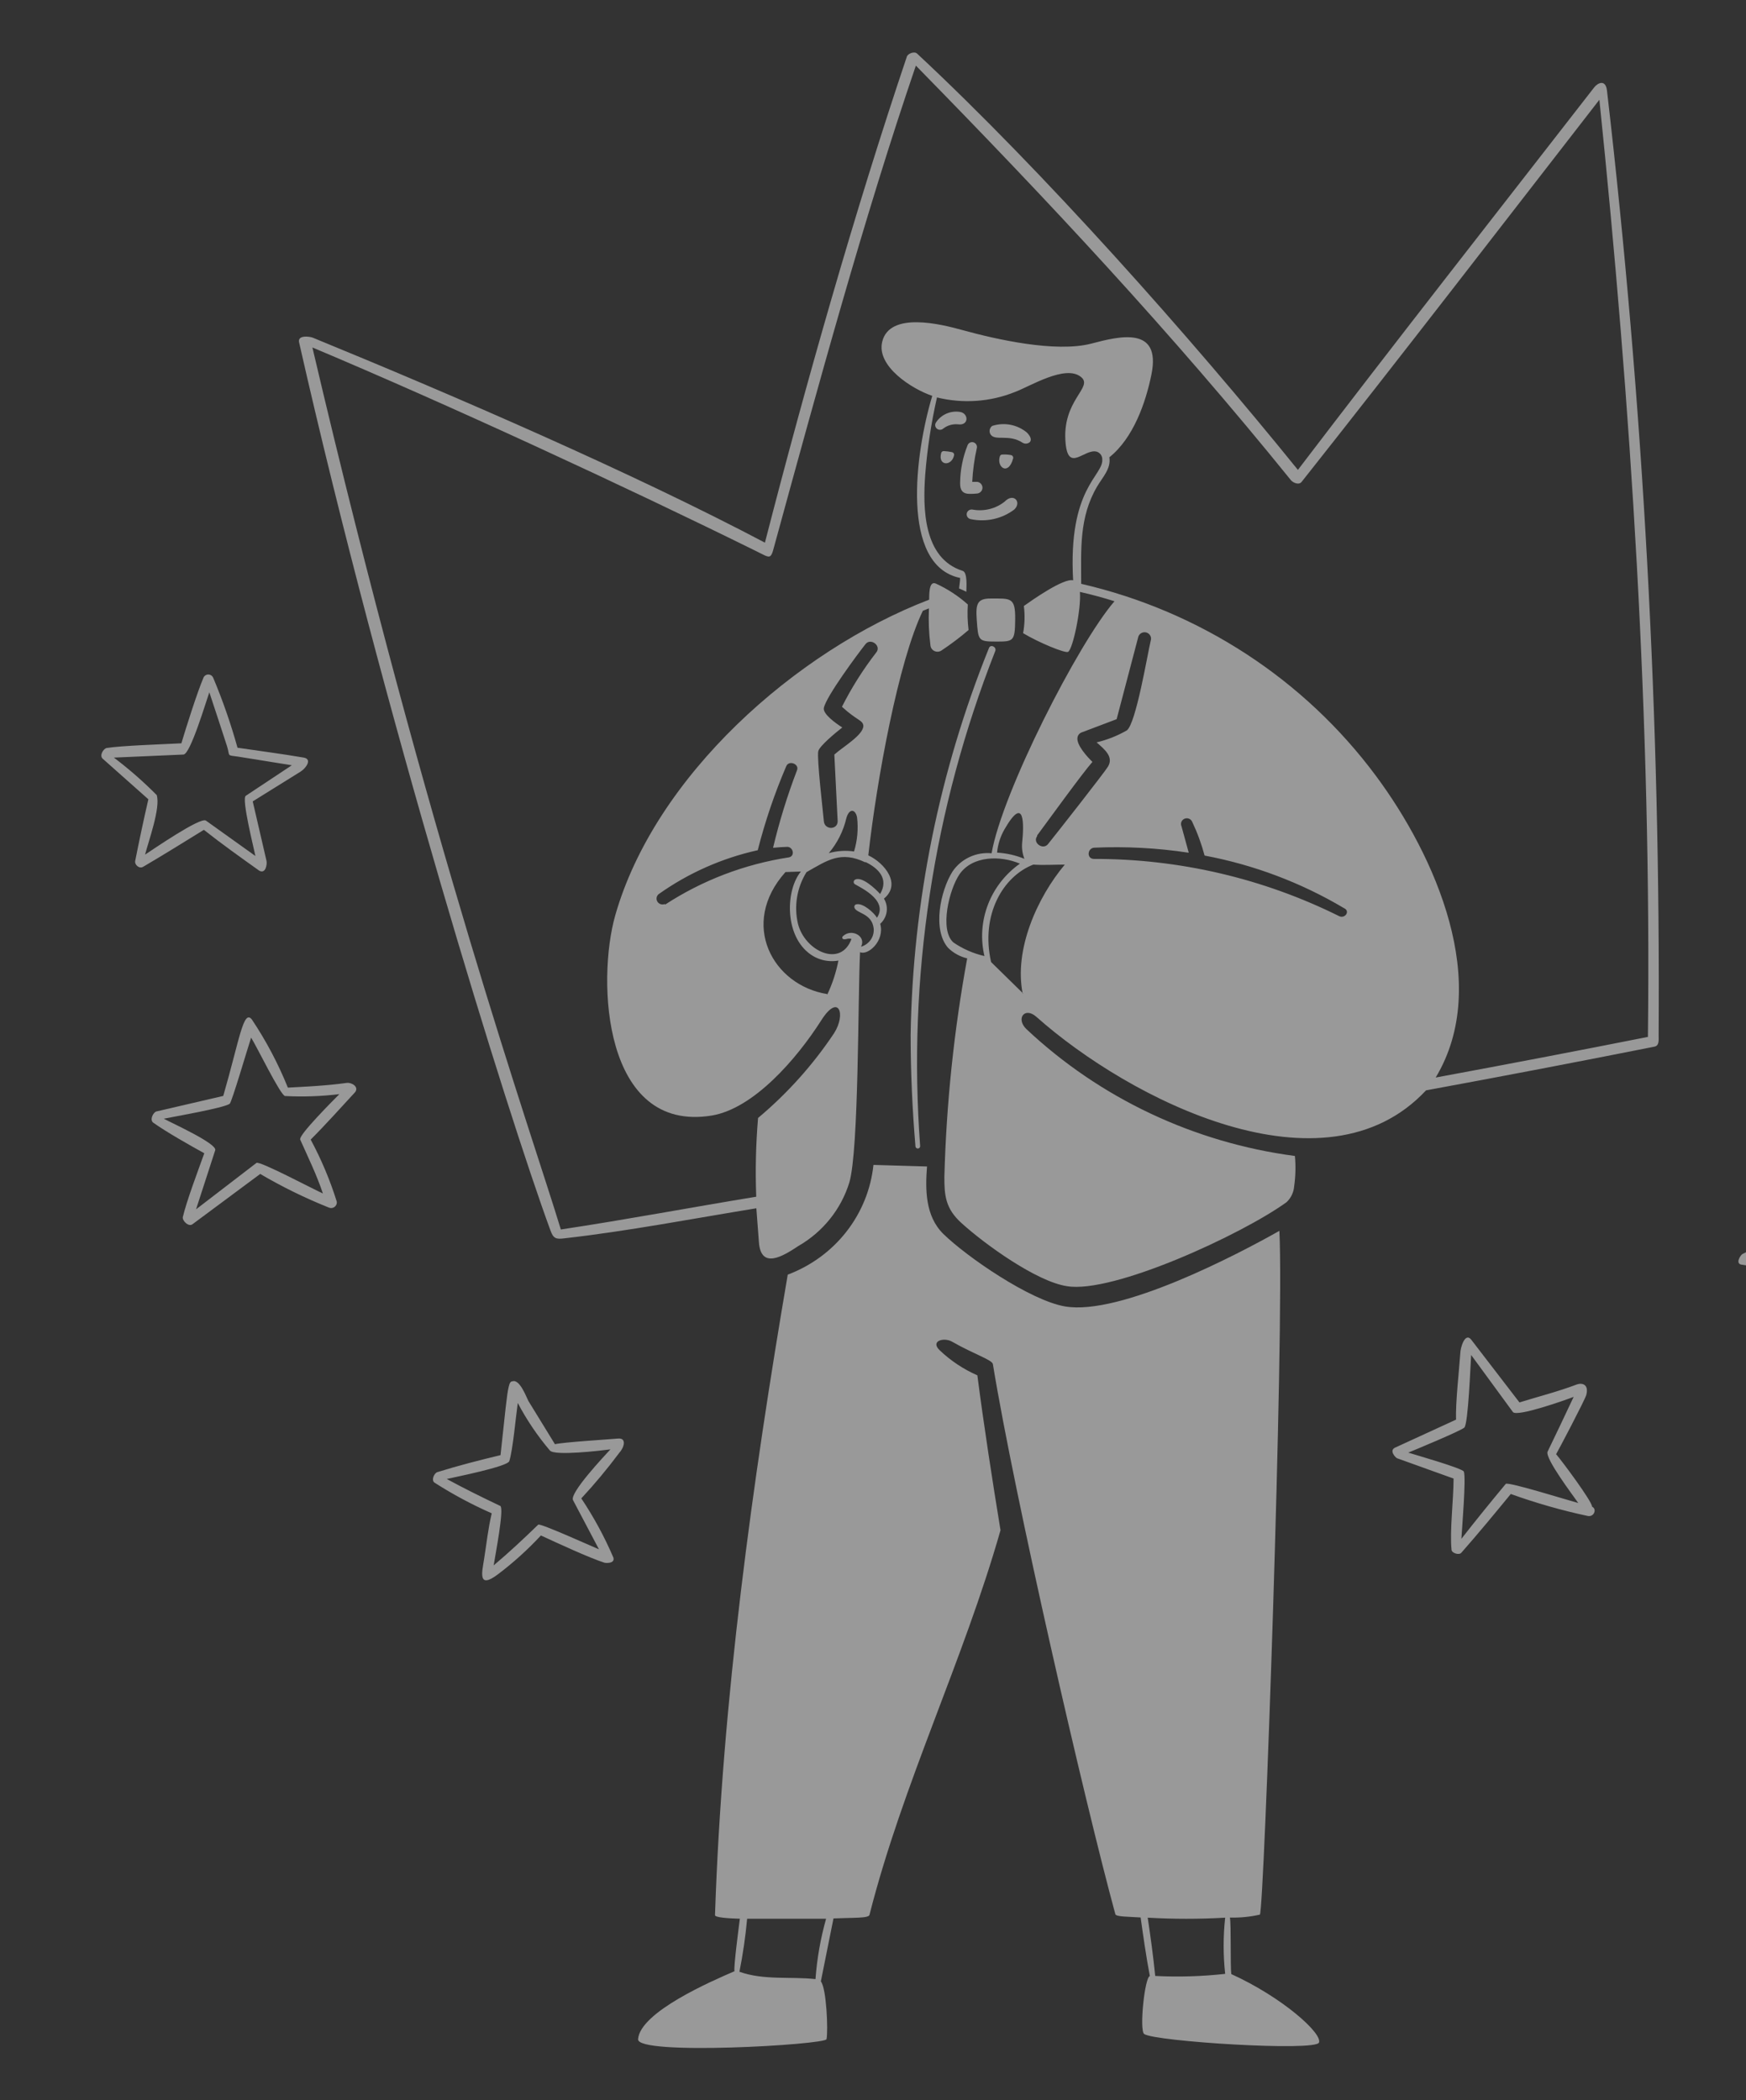 <svg width="493" height="593" viewBox="0 0 493 593" fill="none" xmlns="http://www.w3.org/2000/svg">
<rect x="0" y="0" width="493" height="593" fill="#333333" stroke="none"/>
<path d="M268.799 127.673C268.042 127.516 267.273 127.417 266.5 127.376C266.326 127.365 266.154 127.416 266.015 127.52C265.876 127.623 265.78 127.772 265.744 127.939C264.776 131.616 268.769 131.735 269.404 128.503C269.431 128.315 269.383 128.124 269.271 127.969C269.158 127.815 268.99 127.709 268.799 127.673ZM271.068 116.317C269.767 116.107 268.431 116.277 267.227 116.804C266.023 117.331 265.002 118.192 264.292 119.282C264.107 119.55 264.027 119.876 264.069 120.198C264.111 120.52 264.271 120.816 264.52 121.031C264.768 121.245 265.088 121.364 265.419 121.364C265.751 121.364 266.07 121.245 266.319 121.031C267.495 120.108 268.993 119.671 270.493 119.815C273.639 120.26 273.549 116.702 271.068 116.317ZM275.938 139.355C276.345 139.301 276.718 139.105 276.988 138.802C277.258 138.5 277.407 138.111 277.407 137.709C277.407 137.307 277.258 136.919 276.988 136.616C276.718 136.313 276.345 136.117 275.938 136.064H274.517C274.678 132.851 275.113 129.658 275.817 126.516C275.9 126.171 275.843 125.807 275.656 125.502C275.47 125.198 275.169 124.976 274.819 124.885C274.483 124.801 274.126 124.847 273.822 125.012C273.518 125.177 273.291 125.45 273.186 125.775C271.858 129.114 271.151 132.658 271.098 136.241C271.098 137.398 271.098 139.384 273.609 139.444C274.387 139.469 275.165 139.439 275.938 139.355ZM289.974 122.158C288.644 121.044 287.044 120.284 285.327 119.951C283.611 119.619 281.836 119.725 280.173 120.26C279.785 120.539 279.524 120.956 279.445 121.421C279.366 121.886 279.475 122.363 279.75 122.751C281.081 124.589 284.892 122.454 288.825 125.063C289.149 125.238 289.523 125.303 289.889 125.25C290.255 125.196 290.593 125.027 290.852 124.767C291.275 124.115 291.033 123.255 289.974 122.158ZM283.682 141.638C282.427 142.637 280.966 143.356 279.398 143.745C277.831 144.134 276.196 144.184 274.607 143.891C274.242 143.824 273.865 143.902 273.559 144.108C273.253 144.314 273.042 144.63 272.974 144.988C272.906 145.346 272.985 145.716 273.195 146.016C273.405 146.316 273.728 146.522 274.093 146.589C276.224 147.043 278.43 147.033 280.557 146.562C282.684 146.091 284.68 145.169 286.405 143.862C288.583 141.756 286.163 139.058 283.682 141.638ZM286.072 129.422C286.094 129.323 286.096 129.22 286.078 129.12C286.059 129.02 286.021 128.924 285.965 128.839C285.909 128.754 285.836 128.68 285.75 128.622C285.665 128.564 285.569 128.524 285.467 128.503C284.65 128.349 283.817 128.3 282.987 128.355C282.835 128.356 282.688 128.406 282.567 128.497C282.447 128.588 282.361 128.715 282.321 128.859C281.323 131.942 284.741 134.462 286.072 129.422Z" fill="white" fill-opacity="0.5"/>
<path fill-rule="evenodd" clip-rule="evenodd" d="M279.66 169.005C275.909 169.005 275.485 170.576 275.788 174.935C276.211 180.865 276.181 181.161 281.172 181.161C286.164 181.161 286.587 181.161 286.648 174.876C286.708 168.59 285.377 169.005 279.66 169.005ZM258.485 323.659C258.485 323.832 258.555 323.998 258.68 324.121C258.805 324.243 258.974 324.312 259.15 324.312C259.327 324.312 259.496 324.243 259.621 324.121C259.746 323.998 259.816 323.832 259.816 323.659C256.27 276.087 263.512 228.335 281.021 183.83C281.475 182.674 279.66 181.814 279.236 183C265.217 217.798 257.726 254.792 257.124 292.201C257.124 302.697 257.608 313.193 258.485 323.659ZM97.918 305.78C92.382 306.551 86.846 306.818 81.28 307.115C78.569 300.378 75.163 293.931 71.116 287.872C68.727 284.907 67.668 293.416 63.04 309.457L44.164 313.845C43.286 314.053 42.167 316.217 43.286 317.018C46.795 319.538 53.723 323.481 57.685 325.646C55.931 330.538 52.724 339.018 51.635 343.614C51.363 344.652 53.269 346.579 54.388 345.66L73.476 331.487C79.672 335.13 86.144 338.302 92.836 340.975C93.103 341.094 93.398 341.139 93.689 341.104C93.981 341.07 94.257 340.958 94.487 340.781C94.718 340.603 94.895 340.367 94.999 340.099C95.102 339.83 95.128 339.538 95.074 339.255C93.187 333.221 90.726 327.374 87.724 321.791C92.049 317.463 96.103 312.896 100.277 308.39C101.427 306.878 99.279 305.603 97.918 305.78ZM84.699 321.643C86.967 326.743 89.418 331.724 91.172 337.002C88.752 335.964 73.355 327.751 72.417 328.374L55.356 341.479C57.171 335.905 58.956 330.331 60.771 324.786C61.346 322.918 48.399 317.077 46.251 315.891C49.276 315.268 62.979 312.926 64.855 311.681C65.429 311.295 69.967 295.818 70.905 293.001C72.417 295.344 79.254 309.427 80.494 309.487C85.612 309.754 90.745 309.575 95.831 308.953C94.318 310.465 84.275 320.516 84.789 321.702L84.699 321.643ZM73.204 245.858C74.988 246.836 75.442 244.168 75.261 243.13L71.358 226.289L84.85 217.898C86.453 216.89 88.208 214.34 85.757 213.925C79.556 212.857 73.294 212.057 67.063 211.138C65.187 204.391 62.884 197.767 60.166 191.302C60.047 191.05 59.857 190.836 59.619 190.686C59.38 190.537 59.103 190.457 58.82 190.457C58.536 190.457 58.259 190.537 58.02 190.686C57.782 190.836 57.592 191.05 57.474 191.302C55.659 195.571 52.634 205.148 51.212 209.892C46.19 210.159 34.121 210.545 30.037 211.227C29.129 211.523 28.071 213.302 28.948 214.192L41.895 225.696C40.564 231.448 39.324 237.289 38.174 243.1C37.962 244.197 39.324 245.413 40.413 244.761C46.19 241.381 51.877 237.823 57.564 234.324C62.586 238.297 67.88 242.063 73.204 245.858ZM44.254 224.51C40.483 220.704 36.439 217.166 32.154 213.925L51.787 213.065C53.753 213.065 58.26 197.825 59.107 195.482C60.589 199.989 63.161 207.728 64.098 210.693C65.036 213.658 63.826 213.183 67.275 213.658L82.4 216.089L69.392 224.717C68.152 225.548 71.691 239.542 72.115 241.707L58.139 231.715C56.596 230.618 43.014 239.987 40.957 241.321C41.955 237.467 45.374 228.068 44.254 224.51ZM174.511 406.205C171.94 406.442 158.932 407.243 156.694 407.806L149.192 395.59C148.647 394.582 146.772 389.334 144.684 390.046C144.2 390.046 143.898 390.431 143.626 391.647C143.111 393.722 142.658 398.615 141.327 410.89C135.277 412.343 129.378 413.855 123.479 415.693C122.602 415.96 121.694 417.976 122.693 418.658C127.838 421.953 133.239 424.847 138.846 427.316C137.818 431.615 137.364 436.033 136.668 440.362C136.154 443.742 134.762 448.96 140.631 444.513C144.982 441.219 149.031 437.558 152.731 433.572C157.026 435.558 166.555 439.976 170.639 441.251C171.032 441.4 173.664 441.548 173.21 439.858C170.713 434.014 167.675 428.406 164.135 423.105C167.924 419.025 171.488 414.749 174.813 410.297C176.265 408.725 177.022 405.997 174.511 406.205ZM161.806 423.61L169.126 437.486C167.16 436.685 152.61 430.073 151.975 430.518C147.77 434.58 143.898 438.227 139.391 442.022C139.814 439.265 142.416 425.982 141.266 425.24C136.093 422.779 131.102 420.318 126.141 417.62C128.44 417.087 143.293 414.151 143.807 412.58C144.805 409.466 145.652 399.979 146.197 396.154C148.715 400.941 151.758 405.444 155.272 409.585C156.603 411.186 169.883 409.585 172.363 409.259C170.609 411.157 160.717 421.653 161.806 423.61ZM502.723 148.724C507.816 151.3 513.169 153.347 518.695 154.832L520.389 172.919C520.541 174.164 522.749 174.401 523.233 173.601L533.881 157.145C540.475 158.361 546.979 159.932 553.513 161.504C555.661 162.008 557.415 160.318 554.995 157.323C551.063 152.83 547.454 148.075 544.196 143.091C544.892 141.875 552.485 129.096 552.696 127.584C552.68 127.1 552.498 126.635 552.18 126.264C551.862 125.893 551.426 125.637 550.942 125.538C550.549 125.538 535.817 131.29 534.335 131.854C532.61 130.43 520.843 119.697 520.329 118.63C519.27 116.613 517.516 116.436 517.304 118.304L516.941 137.754L502.754 144.929C501.786 145.433 501.755 148.25 502.723 148.724ZM519.573 138.94C520.178 135.441 520.117 126.872 520.208 122.573C524.056 126.916 528.321 130.888 532.943 134.433C534.395 135.53 545.92 130.579 548.643 129.452L541.806 141.994C541.806 146.53 548.673 154.803 551.819 158.094C549.429 157.471 533.276 153.053 532.217 154.625C529.192 159.547 525.683 164.854 522.628 169.776L521.841 157.916C521.388 151.304 520.843 152.638 515.973 150.948L504.569 146.797C507.291 145.878 519.21 141.015 519.573 138.94ZM449.544 425.448C449.544 423.936 440.862 412.313 439.38 410.623C439.894 409.793 447.457 395.442 447.91 393.871C448.667 390.906 446.761 390.431 445.309 390.906C439.652 393.04 434.661 394.256 429.034 396.005C424.457 390.075 419.899 384.145 415.361 378.215C413.577 376.14 412.336 380.765 412.336 382.04C411.943 387.525 410.975 395.976 411.126 400.868L393.884 408.785C392.25 409.585 393.884 411.423 394.428 411.75L410.431 417.502C410.431 423.432 409.311 432.327 409.856 437.575C409.856 438.553 411.973 439.205 412.609 438.464C417.388 433.038 421.986 427.464 426.584 421.86C433.661 424.41 440.907 426.481 448.273 428.057C450.058 428.472 450.996 426.13 449.544 425.448ZM425.162 419.014C420.927 424.114 416.723 429.273 412.639 434.521C412.79 431.763 414 417.324 413.335 415.545C412.972 414.596 399.571 410.801 397.635 410.178C399.178 409.555 412.336 404.1 413.456 403.121C414.575 402.143 415.21 385.183 415.392 382.604L427.219 398.763C428.581 400.067 441.739 395.442 444.341 394.434C441.901 399.633 439.44 404.802 436.96 409.941C436.294 411.927 444.19 422.305 445.642 424.41C443.222 423.787 425.737 418.302 425.162 419.014ZM575.323 255.82L564.101 242.3C565.916 238.327 570.151 226.289 570.725 224.184C570.76 223.807 570.657 223.431 570.435 223.122C570.214 222.813 569.888 222.59 569.515 222.494C568.275 222.078 554.905 227.979 552.908 228.75C548.51 224.05 544.399 219.1 540.596 213.925C539.568 212.413 538.055 214.221 537.783 214.874C537.511 215.526 536.755 233.197 536.603 235.629L516.638 243.13C515.277 243.693 515.943 246.362 516.82 246.599L536.21 251.64V271.386C536.21 272.721 537.178 277.316 539.084 275.182C543.894 268.896 549.127 262.225 553.906 255.909C566.884 257.362 571.421 259.26 575.081 258.4C575.382 258.355 575.659 258.213 575.867 257.996C576.076 257.779 576.205 257.5 576.232 257.203C576.26 256.906 576.186 256.608 576.021 256.358C575.856 256.107 575.611 255.918 575.323 255.82ZM552.424 253.27C548.189 258.993 543.561 265.13 539.326 270.793C539.326 266.613 539.114 253.685 538.6 251.254C540.899 248.289 521.841 245.324 519.633 244.761C521.962 243.931 538.6 238.831 538.872 237.289C539.87 231.017 540.446 224.688 540.596 218.343C542.018 220.418 549.913 231.833 552.303 231.062C553.634 232.071 564.403 227.445 566.944 226.229C566.279 228.335 560.894 242.092 561.771 243.426C564.796 247.37 568.245 251.61 571.3 255.553C568.275 255.553 553.15 252.588 552.364 253.27H552.424ZM540.143 348.121C541.232 346.223 547.493 335.608 547.796 334.244C547.738 333.914 547.613 333.598 547.428 333.315C547.244 333.032 547.004 332.789 546.722 332.598C546.44 332.408 546.123 332.274 545.788 332.205C545.453 332.137 545.107 332.135 544.771 332.199C539.205 333.978 533.76 335.638 528.164 337.298C522.779 332.258 517.243 327.217 511.677 322.295C511.493 322.139 511.275 322.025 511.04 321.964C510.805 321.902 510.558 321.894 510.319 321.94C510.08 321.985 509.855 322.084 509.66 322.228C509.466 322.372 509.307 322.557 509.197 322.77C508.471 324.519 510.256 341.953 510.679 344.859L491.985 354.11C491.501 354.377 489.958 356.66 491.591 357.075L513.765 360.455C513.955 368.207 514.969 375.918 516.79 383.463C517.485 384.768 519.996 384.027 520.45 383.256L531.884 362.708C537.148 363.776 543.984 365.08 549.248 366.148C552.454 366.889 554.784 365.347 552.606 363.183C548.401 358.231 544.105 353.28 540.143 348.121ZM531.068 360.307C529.313 360.84 520.843 377.919 519.542 380.41C519.058 377.652 516.82 358.291 515.489 357.787C514.158 357.282 497.551 355.385 495.796 355.237C498.004 354.229 513.523 347.854 513.553 345.986C513.553 339.374 512.736 332.91 512.524 326.328C517.284 330.973 522.073 335.559 526.893 340.085C528.224 341.42 541.595 336.587 543.833 335.757C541.806 339.581 537.783 345.007 537.783 349.218C541.133 354.035 544.791 358.64 548.734 363.005C545.739 362.353 532.58 359.566 530.947 360.307H531.068ZM347.662 557.42C347.359 555.167 347.662 543.307 347.269 541.468C350.116 541.544 352.962 541.265 355.739 540.638C356.918 539.689 362.666 375.695 361.244 347.557C349.356 354.288 316.323 371.544 300.744 368.905C290.913 367.245 272.944 354.881 266.35 348.417C261.268 343.406 261.238 335.964 261.752 329.382L246.627 328.937C245.912 335.79 243.271 342.315 238.999 347.785C234.726 353.255 228.99 357.456 222.427 359.921C212.535 417.887 203.914 479.974 201.887 540.786C201.887 541.468 205.82 541.705 208.905 541.794C208.663 543.722 207.09 555.582 207.393 556.619C201.07 559.347 180.742 568.124 180.168 575.803C179.714 580.517 233.105 577.374 233.377 575.803C233.861 573.461 233.377 561.423 231.774 559.495C232.984 553.565 234.164 547.635 235.344 541.705C240.94 541.468 245.296 541.705 245.508 540.697C254.946 503.546 271.976 469.033 282.503 432.089C280.235 418.273 277.754 402.202 275.969 388.356C272.037 386.63 268.443 384.241 265.352 381.299C262.569 378.66 266.501 377.533 268.8 378.838C275.122 382.455 280.174 383.967 280.356 385.213C286.406 422.305 306.28 508.824 314.931 540.519C315.143 541.261 318.561 541.201 322.07 541.439C322.827 546.865 323.643 552.587 324.672 557.983C323.22 558.28 321.647 573.312 323.069 574.35C326.094 576.455 371.469 579.331 372.437 576.752C373.405 574.172 362.182 564.032 347.662 557.42ZM230.262 558.843C223.123 558.072 215.651 559.229 208.784 556.768C209.775 551.817 210.502 546.819 210.962 541.794H233.256C231.687 547.367 230.684 553.077 230.262 558.843ZM326.184 557.954C325.64 552.439 324.884 546.983 324.067 541.498C331.351 541.913 338.654 541.913 345.938 541.498C345.364 546.771 345.364 552.088 345.938 557.361C339.381 558.091 332.774 558.289 326.184 557.954Z" fill="white" fill-opacity="0.5"/>
<path fill-rule="evenodd" clip-rule="evenodd" d="M453.748 25.588C453.355 22.237 451.056 23.453 450.118 24.698C422.167 60.664 394.065 96.481 366.477 132.684C336.136 95.176 294.694 48.477 258.938 15.121C258.152 14.41 256.367 15.121 256.064 15.981C241.393 59.507 227.508 108.459 215.983 153.231C178.624 133.514 128.258 111.721 88.328 95.354C87.421 94.998 83.942 94.524 84.456 96.688C108.323 202.094 143.141 313.934 155.392 347.35C156.239 349.722 156.935 349.988 159.416 349.662C177.263 347.646 195.716 344.088 213.563 341.182L214.289 350.789C214.864 358.498 221.035 354.762 225.391 351.856C232.344 347.869 237.499 341.449 239.82 333.888C242.543 324.638 242.21 281.141 242.845 268.866C245.023 269.904 249.893 265.693 248.532 260.86C249.517 259.975 250.16 258.783 250.353 257.487C250.546 256.191 250.277 254.869 249.591 253.744C254.582 249.653 249.803 243.693 245.174 241.529C247.594 220.003 253.675 186.735 260.572 172.474L262.296 171.792C262.135 175.276 262.277 178.768 262.719 182.229C262.747 182.561 262.862 182.881 263.051 183.158C263.241 183.435 263.499 183.659 263.802 183.811C264.105 183.962 264.443 184.035 264.783 184.023C265.122 184.011 265.454 183.914 265.744 183.741C268.446 181.952 271.032 180.001 273.488 177.9C273.191 175.51 273.12 173.098 273.277 170.695C270.58 168.274 267.519 166.274 264.202 164.765C262.145 163.935 262.417 168.382 262.356 169.331C224.604 183.83 184.916 219.202 173.724 258.459C168.46 276.931 170.336 319.983 200.949 315.001C212.777 313.044 224.877 299.109 231.895 288.109C236.825 280.341 238.943 286.359 235.525 291.726C229.563 300.672 222.331 308.738 214.047 315.683C213.422 323.079 213.25 330.505 213.533 337.921C195.383 340.886 176.719 344.414 158.357 347.172C150.28 320.487 121.089 238.356 88.207 98.112C126.746 114.33 176.477 137.339 213.533 155.633C217.586 157.649 217.586 158.123 218.645 154.12C230.745 109.942 244.025 61.168 258.605 18.531C295.904 56.602 330.903 94.02 364.48 135.56C365.055 136.271 366.689 137.072 367.505 136.093C395.819 100.335 423.619 64.192 451.6 28.167C460.494 114.389 466.332 203.843 465.304 292.794C445.339 296.747 425.364 300.572 405.378 304.268C421.35 277.761 405.227 241.588 388.529 219.113C368.306 191.837 338.765 172.583 305.281 164.854C305.281 155.218 304.646 146.085 309.788 137.368C311.331 134.729 313.751 132.357 313.237 129.126C319.983 123.729 323.492 113.796 325.125 105.702C327.908 91.974 316.05 94.939 308.185 97.015C298.112 99.653 281.232 95.829 271.583 93.16C265.775 91.559 251.194 87.882 249.107 96.481C247.383 103.449 257.577 109.883 263.234 111.78C258.363 127.94 254.159 159.695 271.099 163.193C271.099 164.201 270.887 165.21 270.796 166.158C271.522 166.455 272.218 166.781 272.853 167.107C272.853 165.951 273.277 161.563 271.764 161.177C260.632 157.619 260.572 143.387 261.237 134.107C261.816 126.745 262.928 119.432 264.565 112.225C271.884 114.036 279.604 113.496 286.587 110.683C290.822 109.112 300.774 102.885 305.19 106.414C308.972 109.379 299.655 112.937 300.895 125.271C301.712 133.514 306.279 126.516 309.728 127.554C310.184 127.717 310.576 128.016 310.848 128.41C311.119 128.805 311.257 129.273 311.24 129.748C311.513 134.433 301.53 137.754 303.012 163.875C300.32 163.164 291.275 169.568 289.097 171.11C289.421 173.666 289.35 176.254 288.886 178.789C293.242 181.428 300.804 184.541 301.591 184.067C302.952 183.266 305.342 171.822 304.918 167.137C308.215 167.878 311.482 168.768 314.689 169.776C304.404 181.636 282.896 223.946 279.992 240.936C277.847 240.731 275.686 241.103 273.74 242.012C271.795 242.921 270.139 244.333 268.951 246.095C265.533 251.521 263.203 262.521 267.711 267.65C269.193 269.105 271.056 270.131 273.095 270.615C269.362 290.994 267.208 311.62 266.652 332.317C266.652 337.387 266.864 341.212 271.522 345.393C278.056 351.323 292.697 361.908 301.288 363.183C314.235 365.347 350.565 348.654 363.27 339.463C364.53 338.272 365.295 336.667 365.418 334.956C365.825 332.127 365.896 329.261 365.63 326.417C337.113 322.649 310.556 310.096 289.793 290.57C286.768 287.605 289.339 284.195 292.637 287.13C318.924 310.495 373.949 338.632 402.656 307.885C424.154 303.932 445.641 299.821 467.119 295.551C468.571 295.284 468.329 293.624 468.329 292.378C468.879 203.243 464.011 114.155 453.748 25.588ZM231.048 212.116C231.38 210.663 235.857 206.957 237.824 205.415C236.009 204.259 232.288 201.62 232.621 199.9C233.256 196.668 242.18 184.66 244.388 181.873C245.87 180.035 248.956 182.377 247.413 184.245C243.697 189.042 240.456 194.175 237.733 199.574C242.059 203.547 243.601 203.28 243.783 204.941C243.783 207.55 238.035 210.871 235.585 213.065C235.888 219.331 236.2 225.607 236.523 231.892C236.523 234.383 232.832 234.413 232.621 231.892C232.409 229.372 230.594 214.043 231.048 212.116ZM241.151 240.432C238.764 240.086 236.33 240.248 234.012 240.906C236.433 238.042 238.132 234.659 238.973 231.033C239.82 228.068 241.575 228.542 241.998 230.795C242.384 234.031 242.096 237.309 241.151 240.432ZM244.358 243.397C248.199 245.235 250.982 248.289 248.502 252.44C247.292 251.046 243.39 247.37 241.454 248.378C241.35 248.433 241.261 248.511 241.192 248.605C241.124 248.699 241.077 248.807 241.057 248.921C241.037 249.035 241.043 249.152 241.075 249.263C241.107 249.374 241.164 249.477 241.242 249.564C241.726 250.097 251.134 253.893 247.625 259.141C246.747 257.658 243.662 254.96 241.847 255.346C241.748 255.36 241.653 255.393 241.568 255.445C241.483 255.497 241.41 255.565 241.353 255.646C241.296 255.727 241.257 255.818 241.238 255.914C241.219 256.011 241.22 256.11 241.242 256.205C241.605 257.955 246.173 257.747 246.687 262.135C246.804 263.273 246.511 264.415 245.859 265.362C245.207 266.31 244.237 267.004 243.117 267.324C244.69 264.359 240.425 262.046 238.005 264.359C237.672 264.656 237.672 265.545 239.094 265.13C239.53 265.011 239.99 265.011 240.425 265.13C237.4 273.402 227.206 268.54 225.3 260.801C224.153 255.834 225.021 250.624 227.72 246.273C233.649 242.922 237.37 240.165 244.358 243.515V243.397ZM187.76 255.257C187.394 255.415 186.983 255.441 186.6 255.331C186.217 255.221 185.885 254.981 185.664 254.655C185.443 254.329 185.347 253.936 185.393 253.547C185.439 253.158 185.624 252.797 185.915 252.529C194.301 246.553 203.843 242.316 213.956 240.076C216.017 231.98 218.707 224.05 222.003 216.356C222.759 214.547 225.814 215.763 225.028 217.542C222.301 224.675 220.047 231.975 218.282 239.394C219.633 239.255 220.964 239.167 222.275 239.127C223.939 239.127 224.574 241.677 222.789 242.092C210.262 244.009 198.31 248.571 187.76 255.464V255.257ZM233.558 280.696C218.191 278.235 208.663 260.89 221.791 246.243L226.147 246.095C221.912 251.195 221.458 263.529 228.234 269.014C229.397 269.974 230.762 270.671 232.231 271.056C233.701 271.44 235.238 271.502 236.735 271.238C236.087 274.576 235.02 277.823 233.558 280.904V280.696ZM292.848 235.895C295.51 232.307 305.795 218.105 308.457 215.14C307.096 213.806 303.799 210.307 304.253 208.172C304.318 207.838 304.477 207.527 304.712 207.276C304.947 207.024 305.249 206.842 305.584 206.749L315.294 203.073L321.344 180.064C321.383 179.816 321.474 179.578 321.611 179.366C321.749 179.154 321.93 178.973 322.143 178.833C322.356 178.694 322.596 178.599 322.848 178.556C323.101 178.512 323.36 178.521 323.608 178.581C323.857 178.641 324.091 178.751 324.294 178.904C324.497 179.057 324.665 179.25 324.788 179.471C324.91 179.691 324.985 179.934 325.007 180.184C325.028 180.435 324.997 180.687 324.913 180.924C323.976 184.838 320.769 204.288 318.168 206.245C315.509 207.776 312.635 208.915 309.637 209.625C311.936 211.641 314.507 213.717 312.844 216.474C312.057 217.868 298.142 235.599 295.934 238.326C294.512 240.165 291.457 237.971 292.848 236.103V235.895ZM283.592 234.235C289.43 224.094 289.128 233.019 288.613 238C288.477 239.53 288.694 241.071 289.249 242.507C286.797 241.501 284.189 240.909 281.535 240.758C281.747 238.466 282.448 236.244 283.592 234.235ZM269.223 266.138C265.2 262.61 268.013 251.106 270.947 246.836C274.638 241.558 282.563 241.558 287.978 243.871C283.876 246.772 280.737 250.795 278.956 255.437C277.175 260.078 276.831 265.131 277.965 269.963C274.831 269.242 271.864 267.944 269.223 266.138ZM288.916 280.548L279.841 271.653C276.816 258.222 283.289 247.399 291.759 244.138C294.603 244.345 297.809 244.138 300.653 244.138C292.848 253.478 286.284 268.125 288.765 280.548H288.916ZM378.123 258.696C356.676 248.035 332.959 242.498 308.911 242.537C306.794 242.537 306.975 239.572 308.911 239.364C317.851 238.963 326.809 239.44 335.652 240.787C335.35 239.69 333.988 234.679 333.595 233.286C333.427 232.893 333.424 232.45 333.589 232.055C333.753 231.66 334.071 231.346 334.472 231.181C334.874 231.016 335.325 231.013 335.728 231.175C336.131 231.336 336.452 231.647 336.62 232.041C338.08 235.113 339.255 238.309 340.129 241.588C354.032 244.201 367.348 249.221 379.454 256.413C381.36 257.243 379.787 259.497 378.123 258.696Z" fill="white" fill-opacity="0.5"/>
</svg>
